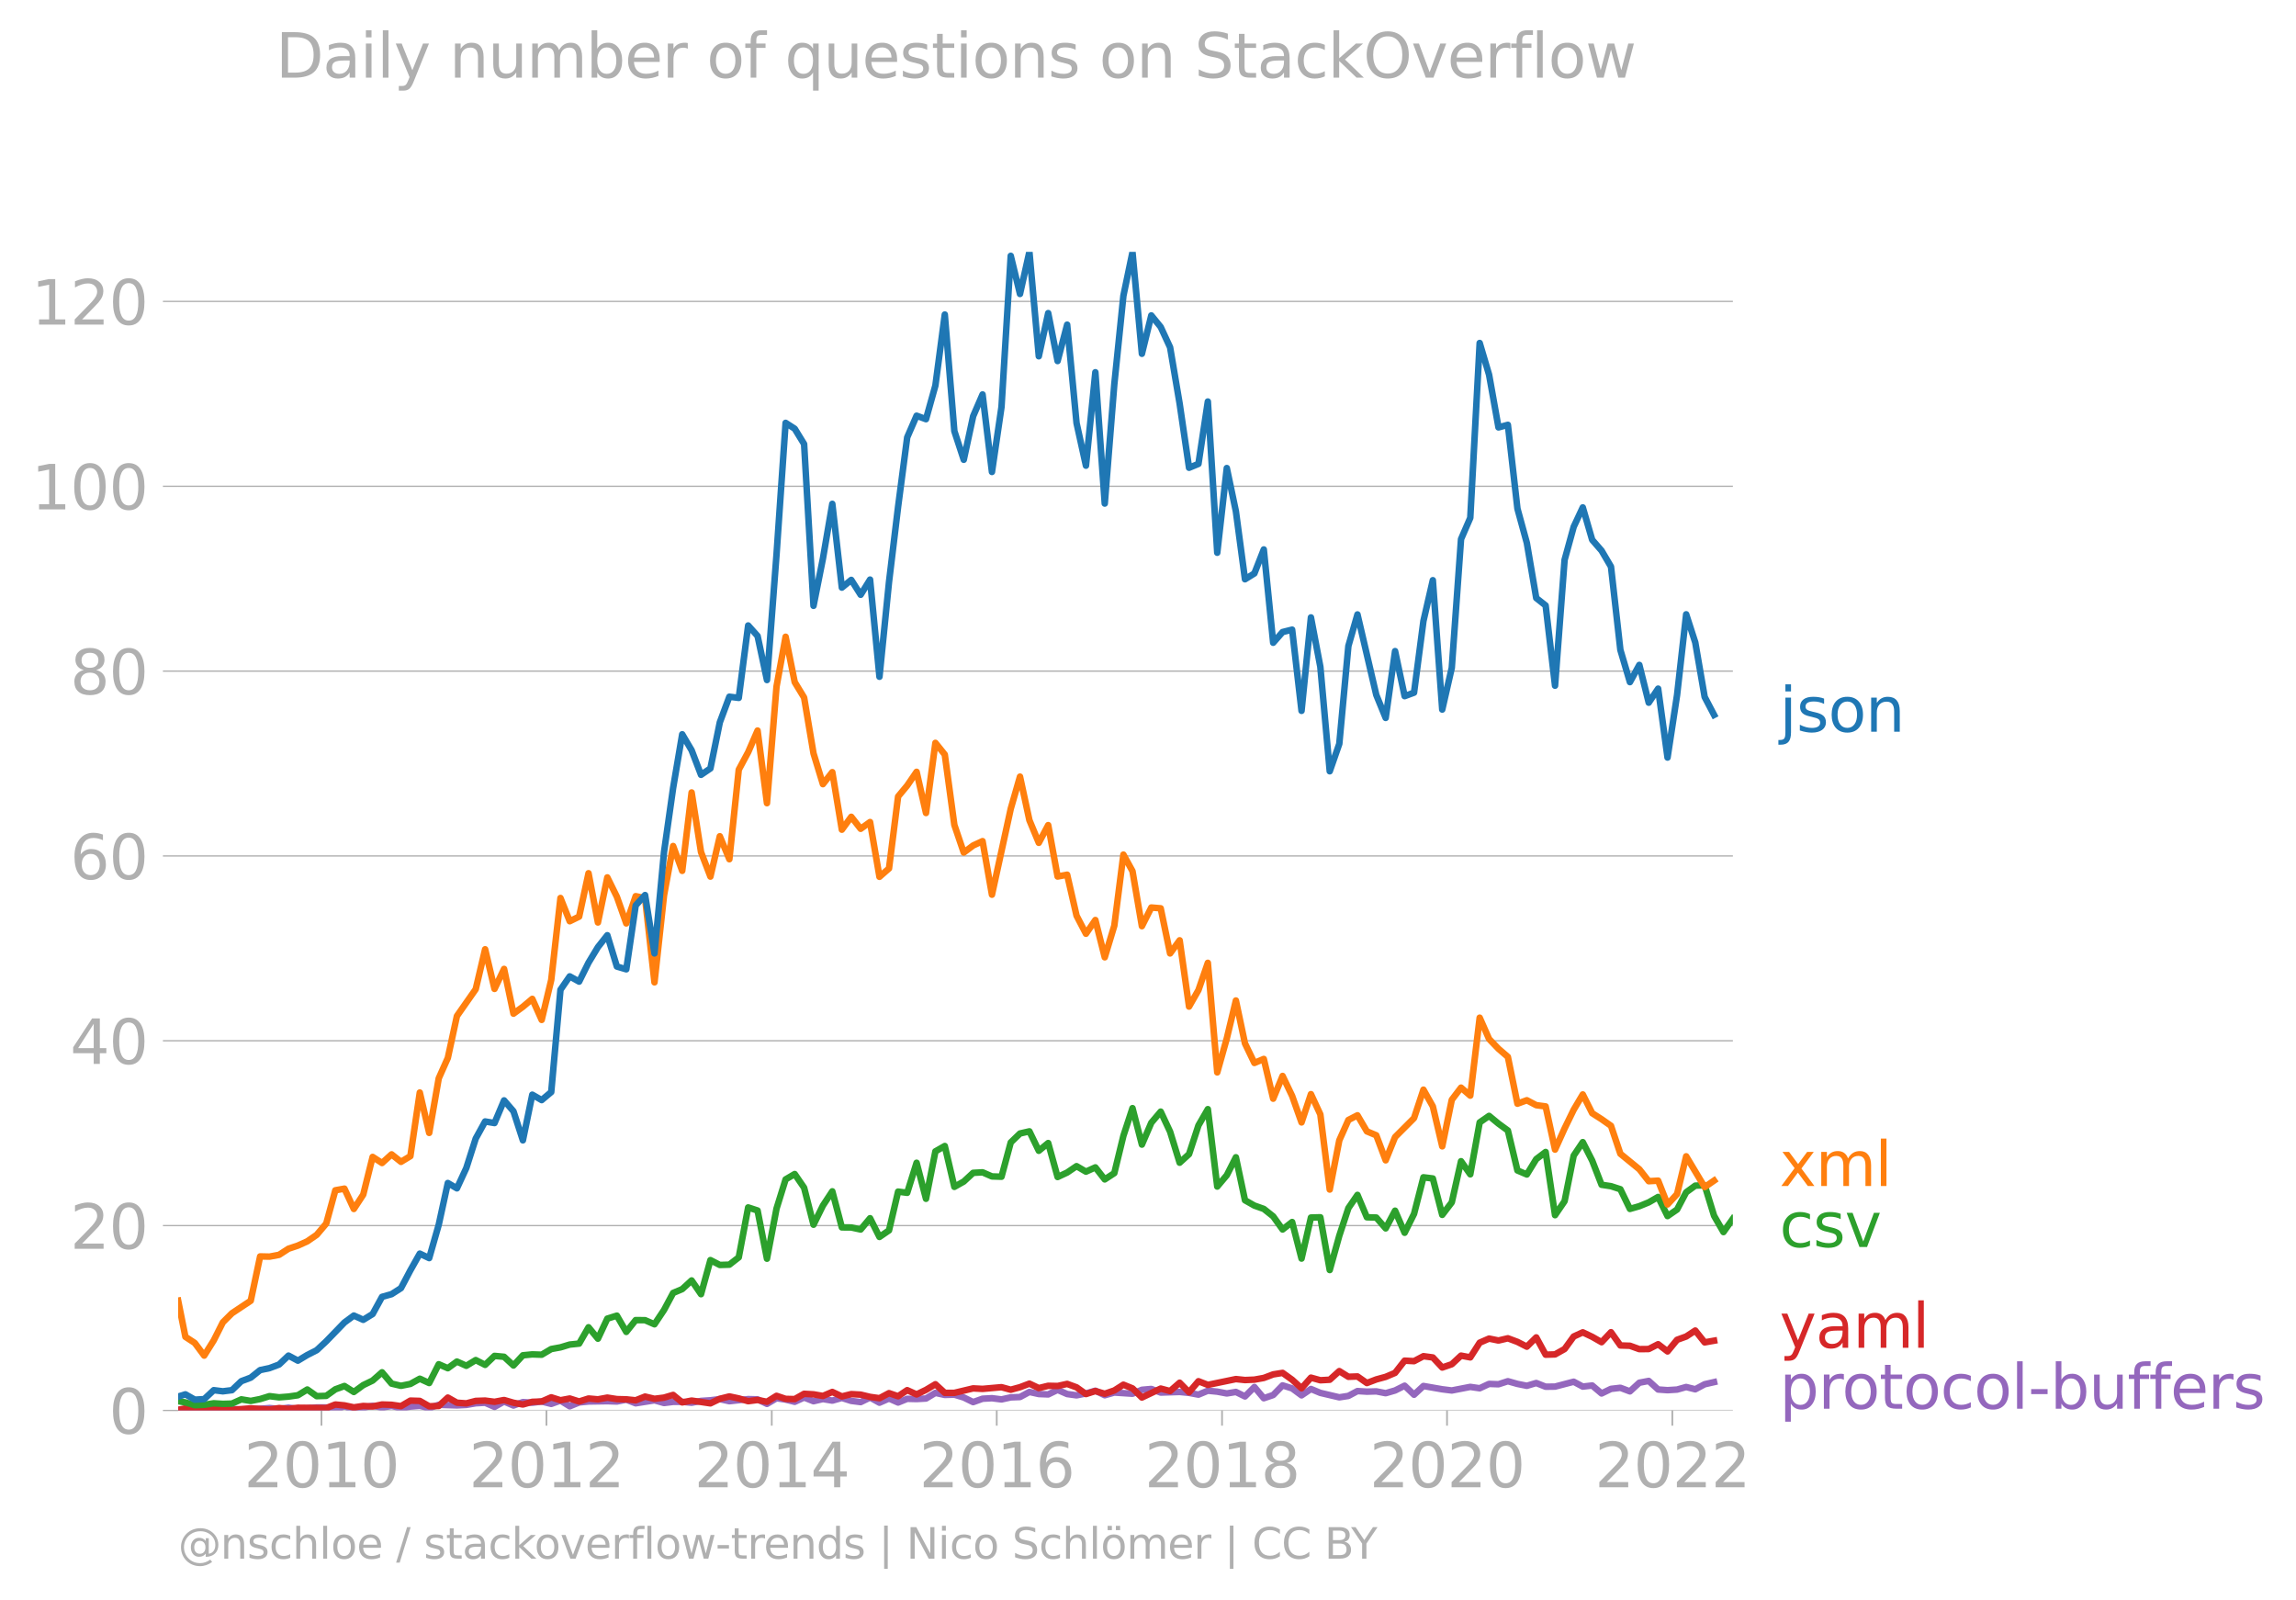 <svg xmlns:xlink="http://www.w3.org/1999/xlink" width="703.186" height="489.969" viewBox="0 0 527.39 367.477" xmlns="http://www.w3.org/2000/svg"><defs><style>*{stroke-linejoin:round;stroke-linecap:butt}</style></defs><g id="figure_1"><path d="M0 367.477h527.39V0H0v367.477z" style="fill:none" id="patch_1"/><g id="axes_1"><path d="M40.922 323.95h357.12V57.838H40.923V323.95z" style="fill:none" id="patch_2"/><g id="matplotlib.axis_1"><g id="xtick_1"><g id="line2d_1"><defs><path id="m7f420b60f2" d="M0 0v3.5" style="stroke:#b0b0b0;stroke-width:.4"/></defs><use xlink:href="#m7f420b60f2" x="73.842" y="323.95" style="fill:#b0b0b0;stroke:#b0b0b0;stroke-width:.4"/></g><g style="fill:#b0b0b0" transform="matrix(.14 0 0 -.14 56.027 341.588)" id="text_1"><defs><path id="DejaVuSans-32" d="M1228 531h2203V0H469v531q359 372 979 998 621 627 780 809 303 340 423 576 121 236 121 464 0 372-261 606-261 235-680 235-297 0-627-103-329-103-704-313v638q381 153 712 231 332 78 607 78 725 0 1156-363 431-362 431-968 0-288-108-546-107-257-392-607-78-91-497-524-418-433-1181-1211z" transform="scale(.016)"/><path id="DejaVuSans-30" d="M2034 4250q-487 0-733-480-245-479-245-1442 0-959 245-1439 246-480 733-480 491 0 736 480 246 480 246 1439 0 963-246 1442-245 480-736 480zm0 500q785 0 1199-621 414-620 414-1801 0-1178-414-1799Q2819-91 2034-91q-784 0-1198 620-414 621-414 1799 0 1181 414 1801 414 621 1198 621z" transform="scale(.016)"/><path id="DejaVuSans-31" d="M794 531h1031v3560L703 3866v575l1116 225h631V531h1031V0H794v531z" transform="scale(.016)"/></defs><use xlink:href="#DejaVuSans-32"/><use xlink:href="#DejaVuSans-30" x="63.623"/><use xlink:href="#DejaVuSans-31" x="127.246"/><use xlink:href="#DejaVuSans-30" x="190.869"/></g></g><g id="xtick_2"><use xlink:href="#m7f420b60f2" x="125.521" y="323.95" style="fill:#b0b0b0;stroke:#b0b0b0;stroke-width:.4" id="line2d_2"/><g style="fill:#b0b0b0" transform="matrix(.14 0 0 -.14 107.706 341.588)" id="text_2"><use xlink:href="#DejaVuSans-32"/><use xlink:href="#DejaVuSans-30" x="63.623"/><use xlink:href="#DejaVuSans-31" x="127.246"/><use xlink:href="#DejaVuSans-32" x="190.869"/></g></g><g id="xtick_3"><use xlink:href="#m7f420b60f2" x="177.272" y="323.95" style="fill:#b0b0b0;stroke:#b0b0b0;stroke-width:.4" id="line2d_3"/><g style="fill:#b0b0b0" transform="matrix(.14 0 0 -.14 159.457 341.588)" id="text_3"><defs><path id="DejaVuSans-34" d="M2419 4116 825 1625h1594v2491zm-166 550h794V1625h666v-525h-666V0h-628v1100H313v609l1940 2957z" transform="scale(.016)"/></defs><use xlink:href="#DejaVuSans-32"/><use xlink:href="#DejaVuSans-30" x="63.623"/><use xlink:href="#DejaVuSans-31" x="127.246"/><use xlink:href="#DejaVuSans-34" x="190.869"/></g></g><g id="xtick_4"><use xlink:href="#m7f420b60f2" x="228.951" y="323.95" style="fill:#b0b0b0;stroke:#b0b0b0;stroke-width:.4" id="line2d_4"/><g style="fill:#b0b0b0" transform="matrix(.14 0 0 -.14 211.136 341.588)" id="text_4"><defs><path id="DejaVuSans-36" d="M2113 2584q-425 0-674-291-248-290-248-796 0-503 248-796 249-292 674-292t673 292q248 293 248 796 0 506-248 796-248 291-673 291zm1253 1979v-575q-238 112-480 171-242 60-480 60-625 0-955-422-329-422-376-1275 184 272 462 417 279 145 613 145 703 0 1111-427 408-426 408-1160 0-719-425-1154Q2819-91 2113-91q-810 0-1238 620-428 621-428 1799 0 1106 525 1764t1409 658q238 0 480-47t505-140z" transform="scale(.016)"/></defs><use xlink:href="#DejaVuSans-32"/><use xlink:href="#DejaVuSans-30" x="63.623"/><use xlink:href="#DejaVuSans-31" x="127.246"/><use xlink:href="#DejaVuSans-36" x="190.869"/></g></g><g id="xtick_5"><use xlink:href="#m7f420b60f2" x="280.702" y="323.95" style="fill:#b0b0b0;stroke:#b0b0b0;stroke-width:.4" id="line2d_5"/><g style="fill:#b0b0b0" transform="matrix(.14 0 0 -.14 262.887 341.588)" id="text_5"><defs><path id="DejaVuSans-38" d="M2034 2216q-450 0-708-241-257-241-257-662 0-422 257-663 258-241 708-241t709 242q260 243 260 662 0 421-258 662-257 241-711 241zm-631 268q-406 100-633 378-226 279-226 679 0 559 398 884 399 325 1092 325 697 0 1094-325t397-884q0-400-227-679-226-278-629-378 456-106 710-416 255-309 255-755 0-679-414-1042Q2806-91 2034-91q-771 0-1186 362-414 363-414 1042 0 446 256 755 257 310 713 416zm-231 997q0-362 226-565 227-203 636-203 407 0 636 203 230 203 230 565 0 363-230 566-229 203-636 203-409 0-636-203-226-203-226-566z" transform="scale(.016)"/></defs><use xlink:href="#DejaVuSans-32"/><use xlink:href="#DejaVuSans-30" x="63.623"/><use xlink:href="#DejaVuSans-31" x="127.246"/><use xlink:href="#DejaVuSans-38" x="190.869"/></g></g><g id="xtick_6"><use xlink:href="#m7f420b60f2" x="332.381" y="323.95" style="fill:#b0b0b0;stroke:#b0b0b0;stroke-width:.4" id="line2d_6"/><g style="fill:#b0b0b0" transform="matrix(.14 0 0 -.14 314.566 341.588)" id="text_6"><use xlink:href="#DejaVuSans-32"/><use xlink:href="#DejaVuSans-30" x="63.623"/><use xlink:href="#DejaVuSans-32" x="127.246"/><use xlink:href="#DejaVuSans-30" x="190.869"/></g></g><g id="xtick_7"><use xlink:href="#m7f420b60f2" x="384.131" y="323.95" style="fill:#b0b0b0;stroke:#b0b0b0;stroke-width:.4" id="line2d_7"/><g style="fill:#b0b0b0" transform="matrix(.14 0 0 -.14 366.316 341.588)" id="text_7"><use xlink:href="#DejaVuSans-32"/><use xlink:href="#DejaVuSans-30" x="63.623"/><use xlink:href="#DejaVuSans-32" x="127.246"/><use xlink:href="#DejaVuSans-32" x="190.869"/></g></g></g><g id="matplotlib.axis_2"><g id="ytick_1"><path d="M40.922 323.95h357.12" clip-path="url(#p02843decec)" style="fill:none;stroke:#b0b0b0;stroke-width:.3;stroke-linecap:square" id="line2d_8"/><g id="line2d_9"><defs><path id="m401c9bede4" d="M0 0h-3.5" style="stroke:#b0b0b0;stroke-width:.3"/></defs><use xlink:href="#m401c9bede4" x="40.922" y="323.95" style="fill:#b0b0b0;stroke:#b0b0b0;stroke-width:.3"/></g><use xlink:href="#DejaVuSans-30" style="fill:#b0b0b0" transform="matrix(.14 0 0 -.14 25.015 329.269)" id="text_8"/></g><g id="ytick_2"><path d="M40.922 281.496h357.12" clip-path="url(#p02843decec)" style="fill:none;stroke:#b0b0b0;stroke-width:.3;stroke-linecap:square" id="line2d_10"/><use xlink:href="#m401c9bede4" x="40.922" y="281.496" style="fill:#b0b0b0;stroke:#b0b0b0;stroke-width:.3" id="line2d_11"/><g style="fill:#b0b0b0" transform="matrix(.14 0 0 -.14 16.108 286.815)" id="text_9"><use xlink:href="#DejaVuSans-32"/><use xlink:href="#DejaVuSans-30" x="63.623"/></g></g><g id="ytick_3"><path d="M40.922 239.043h357.12" clip-path="url(#p02843decec)" style="fill:none;stroke:#b0b0b0;stroke-width:.3;stroke-linecap:square" id="line2d_12"/><use xlink:href="#m401c9bede4" x="40.922" y="239.043" style="fill:#b0b0b0;stroke:#b0b0b0;stroke-width:.3" id="line2d_13"/><g style="fill:#b0b0b0" transform="matrix(.14 0 0 -.14 16.108 244.362)" id="text_10"><use xlink:href="#DejaVuSans-34"/><use xlink:href="#DejaVuSans-30" x="63.623"/></g></g><g id="ytick_4"><path d="M40.922 196.59h357.12" clip-path="url(#p02843decec)" style="fill:none;stroke:#b0b0b0;stroke-width:.3;stroke-linecap:square" id="line2d_14"/><use xlink:href="#m401c9bede4" x="40.922" y="196.59" style="fill:#b0b0b0;stroke:#b0b0b0;stroke-width:.3" id="line2d_15"/><g style="fill:#b0b0b0" transform="matrix(.14 0 0 -.14 16.108 201.909)" id="text_11"><use xlink:href="#DejaVuSans-36"/><use xlink:href="#DejaVuSans-30" x="63.623"/></g></g><g id="ytick_5"><path d="M40.922 154.136h357.12" clip-path="url(#p02843decec)" style="fill:none;stroke:#b0b0b0;stroke-width:.3;stroke-linecap:square" id="line2d_16"/><use xlink:href="#m401c9bede4" x="40.922" y="154.136" style="fill:#b0b0b0;stroke:#b0b0b0;stroke-width:.3" id="line2d_17"/><g style="fill:#b0b0b0" transform="matrix(.14 0 0 -.14 16.108 159.455)" id="text_12"><use xlink:href="#DejaVuSans-38"/><use xlink:href="#DejaVuSans-30" x="63.623"/></g></g><g id="ytick_6"><path d="M40.922 111.683h357.12" clip-path="url(#p02843decec)" style="fill:none;stroke:#b0b0b0;stroke-width:.3;stroke-linecap:square" id="line2d_18"/><use xlink:href="#m401c9bede4" x="40.922" y="111.683" style="fill:#b0b0b0;stroke:#b0b0b0;stroke-width:.3" id="line2d_19"/><g style="fill:#b0b0b0" transform="matrix(.14 0 0 -.14 7.2 117.002)" id="text_13"><use xlink:href="#DejaVuSans-31"/><use xlink:href="#DejaVuSans-30" x="63.623"/><use xlink:href="#DejaVuSans-30" x="127.246"/></g></g><g id="ytick_7"><path d="M40.922 69.23h357.12" clip-path="url(#p02843decec)" style="fill:none;stroke:#b0b0b0;stroke-width:.3;stroke-linecap:square" id="line2d_20"/><use xlink:href="#m401c9bede4" x="40.922" y="69.229" style="fill:#b0b0b0;stroke:#b0b0b0;stroke-width:.3" id="line2d_21"/><g style="fill:#b0b0b0" transform="matrix(.14 0 0 -.14 7.2 74.548)" id="text_14"><use xlink:href="#DejaVuSans-31"/><use xlink:href="#DejaVuSans-32" x="63.623"/><use xlink:href="#DejaVuSans-30" x="127.246"/></g></g></g><path d="m40.922 323.817 1.664.133 2.16-.212 4.353-.13 2.089.114 2.088-.115 2.16.13 2.158.007 4.319-.342 2.195.205 2.159-.294 2.159.294 4.318-.342h2.195l2.088.382 2.089-.656 2.159.676 4.318-.779 2.16.377 2.194-.342 2.16.46 2.159-.323 2.159-.172 2.16.514 2.194-.753 4.177.137 2.159-.11 2.159-.37 2.16-.125 2.158.947 2.195-1.232 2.16.922 2.159-.785 2.159.148 2.159-.285 2.195.547 2.123-.762 2.124 1.31 2.16-.88 2.159-.215 4.318-.069 2.195.069 2.159-.423 2.16.833 4.318-.684 2.194.616 2.089-.26 2.088-.014 2.16.217 2.158-.422 2.16-.144 2.159-.267 2.194.48 4.319-.48 2.16.055 2.158 1.04 2.195-1.3 2.088.305 2.089.516 2.159-.986 2.16.85 2.158-.496 2.16.358 2.194-.616 2.16.682 2.159.277 2.159-1.055 2.16 1.192 2.194-.96 2.088.92 2.089-.85 2.159.052 2.159-.121 2.16-1.294 2.158.472 2.195-.068 2.16.657 2.158 1.055 2.16-.772 2.159-.119 2.194.274 2.124-.467 2.124-.08 2.16-1.165 2.159.48 2.159.087 2.159-1.046 2.195.959 2.159.299 2.159-.436 2.16-.626 2.158 1.037 2.195-.617 4.177.274 2.16-.906 2.158-.19 2.16.827 4.353-.142 2.16.213 2.159.404 2.159-.9 2.16.215 2.194.41 2.088-.342 2.089 1.028 2.159-2.16 2.16 2.57 2.158-.73 2.16-2.214 2.194.685 2.16 1.6 2.159-1.463 2.159.897 4.354 1.02 2.088-.323 2.088-1.115 2.16.135 2.159-.066 2.16.42 2.158-.626 2.195-1.095 2.16 2.074 2.158-2.006 4.319.753 2.194.274 4.248-.822 2.16.315 2.158-1 2.16.08 2.159-.696 2.195.617 2.159.433 2.159-.639 2.16.852 2.158-.03 4.283-1.118 2.089 1.118 2.16-.253 2.158 1.828 2.16-1.05 2.159-.251 2.194.822 2.16-1.986 2.159-.411 2.159 1.967 2.16.156 2.194-.137 2.088-.59 2.089.521 2.159-1.152 2.16-.491h0" clip-path="url(#p02843decec)" style="fill:none;stroke:#9467bd;stroke-width:1.5;stroke-linecap:square" id="line2d_22"/><path d="m40.922 323.817 1.664-.346 2.16.337 6.442-.389 2.088.394 4.318-.342 4.319.273 2.195-.342 2.159.194 2.159-.262 6.513.068 2.088-.817 2.089.2 2.159.457 2.16-.32 2.158.108 2.16-.45 2.194.069 2.16.31 2.159-1.269 2.159.066 2.16 1.235 2.194-.068 2.088-1.93 2.089 1.177 2.159.152 2.159-.563 2.16-.073 2.158.278 2.195-.41 2.16.627 2.159.4 2.159-.612 2.159-.073 2.195-.959 2.123.67 2.124-.396 2.16.687 2.159-.687 2.159.192 2.16-.398 2.194.343 2.159.055 2.16.219 2.158-.856 2.16.513 2.194-.274 2.089-.618 2.088 1.714 2.16-.415 4.318.636 2.159-1.043 2.194-.547 2.16.458 2.159.637 2.16-.283 2.158.42 2.195-1.37 2.088.702 2.089.052 2.159-1.219 2.16.123 2.158.372 2.16-.92 2.194 1.028 2.16-.532 2.159.12 2.159.517 2.16.305 2.194-1.164 2.088.712 2.089-1.396 2.159.977 2.159-1.046 2.16-1.29 2.158 1.975h2.195l4.318-1.027 2.16.114 4.353-.388 2.124.583 2.124-.583 2.16-.815 2.159 1.02 2.159-.525 2.159.046 2.195-.48 2.159.788 2.159 1.54 2.16-.69 2.158.622 2.195-.753 2.088-1.325 2.089.846 2.16 2.095 4.318-2.052 2.159.573 2.194-1.917 2.16 2.193 2.159-2.536 2.159.838 6.442-1.33 2.089.219 2.159-.092 2.16-.388 2.158-.815 2.16-.349 2.194 1.575 2.16 1.958 2.159-2.437 2.159.598 2.159-.119 2.195-1.986 2.088 1.306 2.088-.073 2.16 1.509 2.159-.824 2.16-.592 2.158-.915 2.195-2.807 2.16.114 2.158-1.141 2.16.292 2.159 2.31 2.194-.754 2.124-1.976 2.124.402 2.16-3.378 2.158-.936 2.16.44 2.159-.509 2.195.822 2.159 1.102 2.159-2.13 2.16 3.97 2.158-.066 2.195-1.233 2.088-2.876 2.089-.958 2.16 1.03 2.158 1.23 2.16-2.292 2.159 3.045 2.194.068 2.16.778 2.159-.025 2.159-1.107 2.16 1.655 2.194-2.67 2.088-.754 2.089-1.369 2.159 2.714 2.16-.386h0" clip-path="url(#p02843decec)" style="fill:none;stroke:#d62728;stroke-width:1.5;stroke-linecap:square" id="line2d_23"/><path d="m40.922 321.827 1.664.274 2.16.646 2.159-.098 2.194-.343 2.089.128 2.088-.06 2.16-.971 2.158.356 2.16-.427 2.159-.669 2.195.274 2.159-.171 2.159-.308 2.16-1.32 2.158 1.525 2.195-.068 2.088-1.497 2.089-.763 2.159 1.37 2.16-1.575 2.158-1.043 2.16-1.902 2.194 2.602 2.16.502 2.159-.433 2.159-1.194 2.16.988 2.194-4.314 2.088.91 2.089-1.526 2.159.97 2.159-1.312 2.16 1.1 2.158-2.059 2.195.206 2.16 1.994 2.159-2.337 2.159-.21 2.159.073 2.195-1.3 2.123-.388 2.124-.64 2.16-.221 2.159-3.75 2.159 2.618 2.16-4.604 2.194-.685 2.159 3.732 2.16-2.705 2.158.016 2.16.943 2.194-3.287 2.089-3.912 2.088-.88 2.16-1.991 2.158 3.154 2.16-7.824 2.159 1.114 2.194-.069 2.16-1.682 2.159-11.464 2.16.71 2.158 11.067 2.195-11.504 2.088-6.71 2.089-1.232 2.159 3.142 2.16 8.498 2.158-4.394 2.16-3.275 2.194 8.285 2.16.014 2.159.466 2.159-2.589 2.16 4.3 2.194-1.506 2.088-8.904 2.089.276 2.159-6.902 2.159 8.272 2.16-10.89 2.158-1.23 2.195 9.38 2.16-1.216 2.158-2.001 2.16-.121 2.159.942 2.194.069 2.124-7.875 2.124-2.054 2.16-.493 2.159 4.465 2.159-1.776 2.159 7.801 2.195-1.027 2.159-1.467 2.159 1.262 2.16-.98 2.158 2.76 2.195-1.438 2.088-8.569 2.089-6.358 2.16 8.37 2.158-5.015 2.16-2.556 2.159 4.61 2.194 7.122 2.16-1.968 2.159-6.592 2.159-3.738 2.16 17.775 2.194-2.602 2.088-4.12 2.089 9.872 2.159 1.221 2.16.765 2.158 1.712 2.16 3.013 2.194-1.712 2.16 8.392 2.159-9.42 2.159-.061 2.159 12.113 2.195-7.874 2.088-6.346 2.088-3.035 2.16 5.142 2.159.062 2.16 2.485 2.158-4.06 2.195 5.067 2.16-4.332 2.158-8.404 2.16.267 2.159 8.36 2.194-2.875 2.124-9.445 2.124 3.008 2.16-11.926 2.158-1.495 2.16 1.778 2.159 1.577 2.195 9.176 2.159.922 2.159-3.524 2.16-1.641 2.158 14.514 2.195-3.218 2.088-10.457 2.089-3.101 2.16 4.243 2.158 5.549 2.16.324 2.159.703 2.194 4.519 2.16-.623 2.159-.883 2.159-1.24 2.16 4.39 2.194-1.507 2.088-3.96 2.089-1.518 2.159-.094 2.16 7.01 2.158 3.745 2.16-3.06h0" clip-path="url(#p02843decec)" style="fill:none;stroke:#2ca02c;stroke-width:1.5;stroke-linecap:square" id="line2d_24"/><g style="fill:#1f77b4" transform="matrix(.14 0 0 -.14 408.756 168.065)" id="text_15"><defs><path id="DejaVuSans-6a" d="M603 3500h575V-63q0-668-255-968-254-300-820-300h-219v487H38q328 0 446 152Q603-541 603-63v3563zm0 1363h575v-729H603v729z" transform="scale(.016)"/><path id="DejaVuSans-73" d="M2834 3397v-544q-243 125-506 187-262 63-544 63-428 0-642-131t-214-394q0-200 153-314t616-217l197-44q612-131 870-370t258-667q0-488-386-773Q2250-91 1575-91q-281 0-586 55T347 128v594q319-166 628-249 309-82 613-82 406 0 624 139 219 139 219 392 0 234-158 359-157 125-692 241l-200 47q-534 112-772 345-237 233-237 639 0 494 350 762 350 269 994 269 318 0 599-47 282-46 519-140z" transform="scale(.016)"/><path id="DejaVuSans-6f" d="M1959 3097q-462 0-731-361t-269-989q0-628 267-989 268-361 733-361 460 0 728 362 269 363 269 988 0 622-269 986-268 364-728 364zm0 487q750 0 1178-488 429-487 429-1349 0-859-429-1349Q2709-91 1959-91q-753 0-1180 489-426 490-426 1349 0 862 426 1349 427 488 1180 488z" transform="scale(.016)"/><path id="DejaVuSans-6e" d="M3513 2113V0h-575v2094q0 497-194 743-194 247-581 247-466 0-735-297-269-296-269-809V0H581v3500h578v-544q207 316 486 472 280 156 646 156 603 0 912-373 310-373 310-1098z" transform="scale(.016)"/></defs><use xlink:href="#DejaVuSans-6a"/><use xlink:href="#DejaVuSans-73" x="27.783"/><use xlink:href="#DejaVuSans-6f" x="79.883"/><use xlink:href="#DejaVuSans-6e" x="141.064"/></g><g style="fill:#ff7f0e" transform="matrix(.14 0 0 -.14 408.756 272.402)" id="text_16"><defs><path id="DejaVuSans-78" d="M3513 3500 2247 1797 3578 0h-678L1881 1375 863 0H184l1360 1831L300 3500h678l928-1247 928 1247h679z" transform="scale(.016)"/><path id="DejaVuSans-6d" d="M3328 2828q216 388 516 572t706 184q547 0 844-383 297-382 297-1088V0h-578v2094q0 503-179 746-178 244-543 244-447 0-707-297-259-296-259-809V0h-578v2094q0 506-178 748t-550 242q-441 0-701-298-259-298-259-808V0H581v3500h578v-544q197 322 472 475t653 153q382 0 649-194 267-193 395-562z" transform="scale(.016)"/><path id="DejaVuSans-6c" d="M603 4863h575V0H603v4863z" transform="scale(.016)"/></defs><use xlink:href="#DejaVuSans-78"/><use xlink:href="#DejaVuSans-6d" x="59.18"/><use xlink:href="#DejaVuSans-6c" x="156.592"/></g><g style="fill:#2ca02c" transform="matrix(.14 0 0 -.14 408.756 286.402)" id="text_17"><defs><path id="DejaVuSans-63" d="M3122 3366v-538q-244 135-489 202t-495 67q-560 0-870-355-309-354-309-995t309-996q310-354 870-354 250 0 495 67t489 202V134Q2881 22 2623-34q-257-57-548-57-791 0-1257 497-465 497-465 1341 0 856 470 1346 471 491 1290 491 265 0 518-55 253-54 491-163z" transform="scale(.016)"/><path id="DejaVuSans-76" d="M191 3500h609L1894 563l1094 2937h609L2284 0h-781L191 3500z" transform="scale(.016)"/></defs><use xlink:href="#DejaVuSans-63"/><use xlink:href="#DejaVuSans-73" x="54.98"/><use xlink:href="#DejaVuSans-76" x="107.08"/></g><g style="fill:#d62728" transform="matrix(.14 0 0 -.14 408.756 309.55)" id="text_18"><defs><path id="DejaVuSans-79" d="M2059-325q-243-625-475-815-231-191-618-191H506v481h338q237 0 368 113 132 112 291 531l103 262L191 3500h609L1894 763l1094 2737h609L2059-325z" transform="scale(.016)"/><path id="DejaVuSans-61" d="M2194 1759q-697 0-966-159t-269-544q0-306 202-486 202-179 548-179 479 0 768 339t289 901v128h-572zm1147 238V0h-575v531q-197-318-491-470T1556-91q-537 0-855 302-317 302-317 808 0 590 395 890 396 300 1180 300h807v57q0 397-261 614t-733 217q-300 0-585-72-284-72-546-216v532q315 122 612 182 297 61 578 61 760 0 1135-394 375-393 375-1193z" transform="scale(.016)"/></defs><use xlink:href="#DejaVuSans-79"/><use xlink:href="#DejaVuSans-61" x="59.18"/><use xlink:href="#DejaVuSans-6d" x="120.459"/><use xlink:href="#DejaVuSans-6c" x="217.871"/></g><g style="fill:#9467bd" transform="matrix(.14 0 0 -.14 408.756 323.55)" id="text_19"><defs><path id="DejaVuSans-70" d="M1159 525v-1856H581v4831h578v-531q182 312 458 463 277 152 661 152 638 0 1036-506 399-506 399-1331T3314 415Q2916-91 2278-91q-384 0-661 152-276 152-458 464zm1957 1222q0 634-261 995t-717 361q-457 0-718-361t-261-995q0-634 261-995t718-361q456 0 717 361t261 995z" transform="scale(.016)"/><path id="DejaVuSans-72" d="M2631 2963q-97 56-211 82-114 27-251 27-488 0-749-317t-261-911V0H581v3500h578v-544q182 319 472 473 291 155 707 155 59 0 131-8 72-7 159-23l3-590z" transform="scale(.016)"/><path id="DejaVuSans-74" d="M1172 4494v-994h1184v-447H1172V1153q0-428 117-550t477-122h590V0h-590q-666 0-919 248-253 249-253 905v1900H172v447h422v994h578z" transform="scale(.016)"/><path id="DejaVuSans-2d" d="M313 2009h1684v-512H313v512z" transform="scale(.016)"/><path id="DejaVuSans-62" d="M3116 1747q0 634-261 995t-717 361q-457 0-718-361t-261-995q0-634 261-995t718-361q456 0 717 361t261 995zM1159 2969q182 312 458 463 277 152 661 152 638 0 1036-506 399-506 399-1331T3314 415Q2916-91 2278-91q-384 0-661 152-276 152-458 464V0H581v4863h578V2969z" transform="scale(.016)"/><path id="DejaVuSans-75" d="M544 1381v2119h575V1403q0-497 193-746 194-248 582-248 465 0 735 297 271 297 271 810v1984h575V0h-575v538q-209-319-486-474-276-155-642-155-603 0-916 375-312 375-312 1097zm1447 2203z" transform="scale(.016)"/><path id="DejaVuSans-66" d="M2375 4863v-479h-550q-309 0-430-125-120-125-120-450v-309h947v-447h-947V0H697v3053H147v447h550v244q0 584 272 851 272 268 862 268h544z" transform="scale(.016)"/><path id="DejaVuSans-65" d="M3597 1894v-281H953q38-594 358-905t892-311q331 0 642 81t618 244V178Q3153 47 2828-22t-659-69q-838 0-1327 487-489 488-489 1320 0 859 464 1363 464 505 1252 505 706 0 1117-455 411-454 411-1235zm-575 169q-6 471-264 752-258 282-683 282-481 0-770-272t-333-766l2050 4z" transform="scale(.016)"/></defs><use xlink:href="#DejaVuSans-70"/><use xlink:href="#DejaVuSans-72" x="63.477"/><use xlink:href="#DejaVuSans-6f" x="102.34"/><use xlink:href="#DejaVuSans-74" x="163.521"/><use xlink:href="#DejaVuSans-6f" x="202.73"/><use xlink:href="#DejaVuSans-63" x="263.912"/><use xlink:href="#DejaVuSans-6f" x="318.893"/><use xlink:href="#DejaVuSans-6c" x="380.074"/><use xlink:href="#DejaVuSans-2d" x="407.857"/><use xlink:href="#DejaVuSans-62" x="443.941"/><use xlink:href="#DejaVuSans-75" x="507.418"/><use xlink:href="#DejaVuSans-66" x="570.797"/><use xlink:href="#DejaVuSans-66" x="606.002"/><use xlink:href="#DejaVuSans-65" x="641.207"/><use xlink:href="#DejaVuSans-72" x="702.73"/><use xlink:href="#DejaVuSans-73" x="743.844"/></g><g style="fill:#b0b0b0" transform="matrix(.097 0 0 -.097 40.922 357.986)" id="text_20"><defs><path id="DejaVuSans-40" d="M2381 1678q0-447 222-702 222-254 610-254 384 0 604 256 221 256 221 700 0 438-225 695-225 258-607 258-378 0-602-256-223-256-223-697zm1703-934q-187-241-429-355t-564-114q-538 0-874 389t-336 1014q0 625 337 1015 338 391 873 391 322 0 565-117 244-117 428-354v409h447V722q457 69 714 417 258 349 258 902 0 334-99 628-98 294-298 544-325 409-792 626t-1017 217q-384 0-738-102-353-101-653-301-490-319-767-836-276-517-276-1120 0-497 179-932 180-434 521-765 328-325 759-495 431-171 922-171 403 0 792 136t714 389l281-347q-390-303-851-464t-936-161q-578 0-1091 205-512 205-912 595Q841 78 631 592q-209 514-209 1105 0 569 212 1084 213 516 607 907 403 396 931 607t1119 211q662 0 1229-272 568-271 952-771 234-307 357-666 124-359 124-744 0-822-497-1297T4084 263v481z" transform="scale(.016)"/><path id="DejaVuSans-68" d="M3513 2113V0h-575v2094q0 497-194 743-194 247-581 247-466 0-735-297-269-296-269-809V0H581v4863h578V2956q207 316 486 472 280 156 646 156 603 0 912-373 310-373 310-1098z" transform="scale(.016)"/><path id="DejaVuSans-2f" d="M1625 4666h531L531-594H0l1625 5260z" transform="scale(.016)"/><path id="DejaVuSans-6b" d="M581 4863h578V1991l1716 1509h734L1753 1863 3688 0h-750L1159 1709V0H581v4863z" transform="scale(.016)"/><path id="DejaVuSans-77" d="M269 3500h575l719-2731 715 2731h678l719-2731 716 2731h575L4050 0h-678l-753 2869L1863 0h-679L269 3500z" transform="scale(.016)"/><path id="DejaVuSans-64" d="M2906 2969v1894h575V0h-575v525q-181-312-458-464-276-152-664-152-634 0-1033 506-398 507-398 1332t398 1331q399 506 1033 506 388 0 664-152 277-151 458-463zM947 1747q0-634 261-995t717-361q456 0 718 361 263 361 263 995t-263 995q-262 361-718 361t-717-361q-261-361-261-995z" transform="scale(.016)"/><path id="DejaVuSans-7c" d="M1344 4891v-6400H813v6400h531z" transform="scale(.016)"/><path id="DejaVuSans-4e" d="M628 4666h850L3547 763v3903h612V0h-850L1241 3903V0H628v4666z" transform="scale(.016)"/><path id="DejaVuSans-69" d="M603 3500h575V0H603v3500zm0 1363h575v-729H603v729z" transform="scale(.016)"/><path id="DejaVuSans-53" d="M3425 4513v-616q-359 172-678 256-319 85-616 85-515 0-795-200t-280-569q0-310 186-468 186-157 705-254l381-78q706-135 1042-474t336-907q0-679-455-1029Q2797-91 1919-91q-331 0-705 75-373 75-773 222v650q384-215 753-325 369-109 725-109 540 0 834 212 294 213 294 607 0 343-211 537t-692 291l-385 75q-706 140-1022 440-315 300-315 835 0 619 436 975t1201 356q329 0 669-60 341-59 697-177z" transform="scale(.016)"/><path id="DejaVuSans-f6" d="M1959 3097q-462 0-731-361t-269-989q0-628 267-989 268-361 733-361 460 0 728 362 269 363 269 988 0 622-269 986-268 364-728 364zm0 487q750 0 1178-488 429-487 429-1349 0-859-429-1349Q2709-91 1959-91q-753 0-1180 489-426 490-426 1349 0 862 426 1349 427 488 1180 488zm295 1266h634v-631h-634v631zm-1222 0h634v-631h-634v631z" transform="scale(.016)"/><path id="DejaVuSans-43" d="M4122 4306v-665q-319 297-680 443-361 147-767 147-800 0-1225-489t-425-1414q0-922 425-1411t1225-489q406 0 767 147t680 444V359q-331-225-702-338-370-112-782-112-1060 0-1670 648-609 649-609 1771 0 1125 609 1773 610 649 1670 649 418 0 788-111 371-111 696-333z" transform="scale(.016)"/><path id="DejaVuSans-42" d="M1259 2228V519h1013q509 0 754 211 246 211 246 645 0 438-246 645-245 208-754 208H1259zm0 1919V2741h935q462 0 688 173 227 174 227 530 0 353-227 528-226 175-688 175h-935zm-631 519h1613q722 0 1112-300 391-300 391-853 0-429-200-682t-588-315q466-100 724-418 258-317 258-792 0-625-425-966Q3088 0 2303 0H628v4666z" transform="scale(.016)"/><path id="DejaVuSans-59" d="M-13 4666h679l1293-1919 1285 1919h678L2272 2222V0h-634v2222L-13 4666z" transform="scale(.016)"/></defs><use xlink:href="#DejaVuSans-40"/><use xlink:href="#DejaVuSans-6e" x="100"/><use xlink:href="#DejaVuSans-73" x="163.379"/><use xlink:href="#DejaVuSans-63" x="215.479"/><use xlink:href="#DejaVuSans-68" x="270.459"/><use xlink:href="#DejaVuSans-6c" x="333.838"/><use xlink:href="#DejaVuSans-6f" x="361.621"/><use xlink:href="#DejaVuSans-65" x="422.803"/><use xlink:href="#DejaVuSans-20" x="484.326"/><use xlink:href="#DejaVuSans-2f" x="516.113"/><use xlink:href="#DejaVuSans-20" x="549.805"/><use xlink:href="#DejaVuSans-73" x="581.592"/><use xlink:href="#DejaVuSans-74" x="633.691"/><use xlink:href="#DejaVuSans-61" x="672.9"/><use xlink:href="#DejaVuSans-63" x="734.18"/><use xlink:href="#DejaVuSans-6b" x="789.16"/><use xlink:href="#DejaVuSans-6f" x="843.445"/><use xlink:href="#DejaVuSans-76" x="904.627"/><use xlink:href="#DejaVuSans-65" x="963.807"/><use xlink:href="#DejaVuSans-72" x="1025.33"/><use xlink:href="#DejaVuSans-66" x="1066.443"/><use xlink:href="#DejaVuSans-6c" x="1101.648"/><use xlink:href="#DejaVuSans-6f" x="1129.432"/><use xlink:href="#DejaVuSans-77" x="1190.613"/><use xlink:href="#DejaVuSans-2d" x="1272.4"/><use xlink:href="#DejaVuSans-74" x="1308.484"/><use xlink:href="#DejaVuSans-72" x="1347.693"/><use xlink:href="#DejaVuSans-65" x="1386.557"/><use xlink:href="#DejaVuSans-6e" x="1448.08"/><use xlink:href="#DejaVuSans-64" x="1511.459"/><use xlink:href="#DejaVuSans-73" x="1574.936"/><use xlink:href="#DejaVuSans-20" x="1627.035"/><use xlink:href="#DejaVuSans-7c" x="1658.822"/><use xlink:href="#DejaVuSans-20" x="1692.514"/><use xlink:href="#DejaVuSans-4e" x="1724.301"/><use xlink:href="#DejaVuSans-69" x="1799.105"/><use xlink:href="#DejaVuSans-63" x="1826.889"/><use xlink:href="#DejaVuSans-6f" x="1881.869"/><use xlink:href="#DejaVuSans-20" x="1943.051"/><use xlink:href="#DejaVuSans-53" x="1974.838"/><use xlink:href="#DejaVuSans-63" x="2038.314"/><use xlink:href="#DejaVuSans-68" x="2093.295"/><use xlink:href="#DejaVuSans-6c" x="2156.674"/><use xlink:href="#DejaVuSans-f6" x="2184.457"/><use xlink:href="#DejaVuSans-6d" x="2245.639"/><use xlink:href="#DejaVuSans-65" x="2343.051"/><use xlink:href="#DejaVuSans-72" x="2404.574"/><use xlink:href="#DejaVuSans-20" x="2445.688"/><use xlink:href="#DejaVuSans-7c" x="2477.475"/><use xlink:href="#DejaVuSans-20" x="2511.166"/><use xlink:href="#DejaVuSans-43" x="2542.953"/><use xlink:href="#DejaVuSans-43" x="2612.777"/><use xlink:href="#DejaVuSans-20" x="2682.602"/><use xlink:href="#DejaVuSans-42" x="2714.389"/><use xlink:href="#DejaVuSans-59" x="2777.492"/></g><g style="fill:#b0b0b0" transform="matrix(.14 0 0 -.14 63.337 17.838)" id="text_21"><defs><path id="DejaVuSans-44" d="M1259 4147V519h763q966 0 1414 437 448 438 448 1382 0 937-448 1373t-1414 436h-763zm-631 519h1297q1356 0 1990-564 635-564 635-1764 0-1207-638-1773Q3275 0 1925 0H628v4666z" transform="scale(.016)"/><path id="DejaVuSans-71" d="M947 1747q0-634 261-995t717-361q456 0 718 361 263 361 263 995t-263 995q-262 361-718 361t-717-361q-261-361-261-995zM2906 525q-181-312-458-464-276-152-664-152-634 0-1033 506-398 507-398 1332t398 1331q399 506 1033 506 388 0 664-152 277-151 458-463v531h575v-4831h-575V525z" transform="scale(.016)"/><path id="DejaVuSans-4f" d="M2522 4238q-688 0-1093-513-404-512-404-1397 0-881 404-1394 405-512 1093-512 687 0 1089 512 402 513 402 1394 0 885-402 1397-402 513-1089 513zm0 512q981 0 1568-658 588-658 588-1764 0-1103-588-1761Q3503-91 2522-91q-984 0-1574 656-589 657-589 1763t589 1764q590 658 1574 658z" transform="scale(.016)"/></defs><use xlink:href="#DejaVuSans-44"/><use xlink:href="#DejaVuSans-61" x="77.002"/><use xlink:href="#DejaVuSans-69" x="138.281"/><use xlink:href="#DejaVuSans-6c" x="166.064"/><use xlink:href="#DejaVuSans-79" x="193.848"/><use xlink:href="#DejaVuSans-20" x="253.027"/><use xlink:href="#DejaVuSans-6e" x="284.814"/><use xlink:href="#DejaVuSans-75" x="348.193"/><use xlink:href="#DejaVuSans-6d" x="411.572"/><use xlink:href="#DejaVuSans-62" x="508.984"/><use xlink:href="#DejaVuSans-65" x="572.461"/><use xlink:href="#DejaVuSans-72" x="633.984"/><use xlink:href="#DejaVuSans-20" x="675.098"/><use xlink:href="#DejaVuSans-6f" x="706.885"/><use xlink:href="#DejaVuSans-66" x="768.066"/><use xlink:href="#DejaVuSans-20" x="803.271"/><use xlink:href="#DejaVuSans-71" x="835.059"/><use xlink:href="#DejaVuSans-75" x="898.535"/><use xlink:href="#DejaVuSans-65" x="961.914"/><use xlink:href="#DejaVuSans-73" x="1023.438"/><use xlink:href="#DejaVuSans-74" x="1075.537"/><use xlink:href="#DejaVuSans-69" x="1114.746"/><use xlink:href="#DejaVuSans-6f" x="1142.529"/><use xlink:href="#DejaVuSans-6e" x="1203.711"/><use xlink:href="#DejaVuSans-73" x="1267.09"/><use xlink:href="#DejaVuSans-20" x="1319.189"/><use xlink:href="#DejaVuSans-6f" x="1350.977"/><use xlink:href="#DejaVuSans-6e" x="1412.158"/><use xlink:href="#DejaVuSans-20" x="1475.537"/><use xlink:href="#DejaVuSans-53" x="1507.324"/><use xlink:href="#DejaVuSans-74" x="1570.801"/><use xlink:href="#DejaVuSans-61" x="1610.01"/><use xlink:href="#DejaVuSans-63" x="1671.289"/><use xlink:href="#DejaVuSans-6b" x="1726.27"/><use xlink:href="#DejaVuSans-4f" x="1784.18"/><use xlink:href="#DejaVuSans-76" x="1862.891"/><use xlink:href="#DejaVuSans-65" x="1922.07"/><use xlink:href="#DejaVuSans-72" x="1983.594"/><use xlink:href="#DejaVuSans-66" x="2024.707"/><use xlink:href="#DejaVuSans-6c" x="2059.912"/><use xlink:href="#DejaVuSans-6f" x="2087.695"/><use xlink:href="#DejaVuSans-77" x="2148.877"/></g><path d="m40.922 298.743 1.664 8.294 2.16 1.417 2.159 2.897 2.194-3.492 2.089-4.15 2.088-2.081 4.318-2.876 2.16-10.18 2.159.046 2.195-.411 2.159-1.404 2.159-.719 2.16-.979 2.158-1.486 2.195-2.602 2.088-7.632 2.089-.38 2.159 4.67 2.16-3.3 2.158-8.657 2.16 1.399 2.194-1.986 2.16 1.719 2.159-1.308 2.159-14.612 2.16 9.271 2.194-12.53 2.088-4.686 2.089-9.625 4.318-6.163 2.16-9.168 2.158 9.1 2.195-4.588 2.16 10.276 2.159-1.58 2.159-1.817 2.159 4.83 2.195-9.176 2.123-18.823 2.124 5.334 2.16-1.056 2.159-9.968 2.159 11.312 2.16-10.353 2.194 4.45 2.159 6.115 2.16-6.251 2.158.45 2.16 19.338 2.194-19.994 2.089-11.313 2.088 5.698 2.16-17.999 2.158 13.685 2.16 5.631 2.159-9.26 2.194 5.273 2.16-20.565 2.159-4.017 2.16-4.969 2.158 16.678 2.195-26.773 2.088-11.445 2.089 10.418 2.159 3.551 2.16 12.814 2.158 7.069 2.16-2.755 2.194 13.215 2.16-2.96 2.159 2.755 2.159-1.552 2.16 12.576 2.194-1.917 2.088-16.522 2.089-2.514 2.159-3.157 2.159 9.457 2.16-16.108 2.158 2.687 2.195 16.16 2.16 6.342 2.158-1.618 2.16-1 2.159 12.298 4.318-19.734 2.124-7.381 2.16 10.006 2.159 5.195 2.159-4.063 2.159 11.8 2.195-.41 2.159 9.412 2.159 4.145 2.16-3.154 2.158 8.564 2.195-7.259 2.088-16.326 2.089 3.796 2.16 12.64 2.158-4.286 2.16.182 2.159 10.362 2.194-3.012 2.16 15.221 2.159-3.786 2.159-6.261 2.16 25.16 2.194-7.807 2.088-8.7 2.089 9.864 2.159 4.478 2.16-.917 2.158 9.125 2.16-5.222 2.194 4.588 2.16 6.082 2.159-6.493 2.159 4.654 2.159 17.257 2.195-11.298 2.088-4.676 2.088-1.076 2.16 3.684 2.159.904 2.16 5.747 2.158-5.336 4.354-4.357 2.16-6.53 2.159 3.841 2.159 9.169 2.194-10.682 2.124-2.798 2.124 1.84 2.16-17.907 2.158 4.896 2.16 2.25 2.159 1.859 2.195 10.75 2.159-.792 2.159 1.134 2.16.281 2.158 9.922 2.195-4.862 2.088-4.287 2.089-3.519 2.16 4.303 2.158 1.38 2.16 1.52 2.159 6.423 4.354 3.554 2.159 2.746 2.159-.128 2.16 5.469 2.194-2.397 2.088-8.662 4.248 7.076 2.16-1.495h0" clip-path="url(#p02843decec)" style="fill:none;stroke:#ff7f0e;stroke-width:1.5;stroke-linecap:square" id="line2d_25"/><path d="m40.922 320.766 1.664-.514 2.16 1.221 2.159-.125 2.194-2.054 2.089.259 2.088-.26 2.16-2.065 2.158-.81 2.16-1.737 2.159-.454 2.195-.822 2.159-2.05 2.159 1.16 2.16-1.301 2.158-1.096 2.195-2.054 4.177-4.314 2.159-1.593 2.16.977 2.158-1.33 2.16-3.942 2.194-.617 2.16-1.385 2.159-4.093 2.159-3.832 2.16 1.025 2.194-7.669 2.088-9.574 2.089 1.22 2.159-4.672 2.159-6.763 2.16-3.921 2.158.36 2.195-5.203 2.16 2.508 2.159 6.667 2.159-10.488 2.159 1.244 2.195-1.849 2.123-23.488 2.124-3.08 2.16 1.206 2.159-4.355 2.159-3.57 2.16-2.73 2.194 7.19 2.159.635 2.16-14.672 2.158-2.38 2.16 13.404 2.194-23.28 2.089-14.727 2.088-12.32 2.16 3.667 2.158 5.645 2.16-1.47 2.159-10.581 2.194-5.89 2.16.268 2.159-16.632 2.16 2.41 2.158 10.12 2.195-28.827 2.088-30.236 2.089 1.34 2.159 3.522 2.16 37.152 2.158-10.83 2.16-12.588 2.194 19.24 2.16-1.77 2.159 3.414 2.159-3.485 2.16 22.315 2.194-21.774 2.088-17.28 2.089-15.93 2.159-4.973 2.159.796 2.16-7.73 2.158-16.304 2.195 26.773 2.16 6.583 2.158-10.006 2.16-4.994 2.159 17.798 2.194-14.927 2.124-34.706 2.124 8.755 2.16-9.68 2.159 23.99 2.159-9.91 2.159 11.006 2.195-8.354 2.159 22.608 2.159 9.78 2.16-21.455 2.158 30.151 2.195-27.389 2.088-20.324 2.089-10.01 2.16 23.327 2.158-8.81 2.16 2.654 2.159 4.672 2.194 12.942 2.16 14.722 2.159-.89 2.159-14.323 2.16 34.727 2.194-19.446 2.088 9.938 2.089 15.603 2.159-1.34 2.16-5.508 2.158 21.428 2.16-2.46 2.194-.549 2.16 18.646 2.159-21.453 2.159 11.335 2.159 23.997 2.195-6.3 2.088-22.468 2.088-7.249 4.319 18.488 2.16 5.277 2.158-15.342 2.195 10.339 2.16-.799 2.158-16.456 2.16-9.37 2.159 29.706 2.194-9.586 2.124-29.55 2.124-4.892 2.16-40.16 2.158 7.293 2.16 12.095 2.159-.592 2.195 19.241 2.159 7.884 2.159 12.658 2.16 1.705 2.158 18.426 2.195-28.895 2.088-7.589 2.089-4.463 2.16 7.45 2.158 2.48 2.16 3.676 2.159 19.125 2.194 7.395 2.16-3.949 2.159 8.673 2.159-3.225 2.16 15.824 2.194-14.379 2.088-18.517 2.089 6.466 2.159 12.517 2.16 4.122h0" clip-path="url(#p02843decec)" style="fill:none;stroke:#1f77b4;stroke-width:1.5;stroke-linecap:square" id="line2d_26"/></g></g><defs><clipPath id="p02843decec"><path d="M40.922 57.838h357.12V323.95H40.922z"/></clipPath></defs></svg>